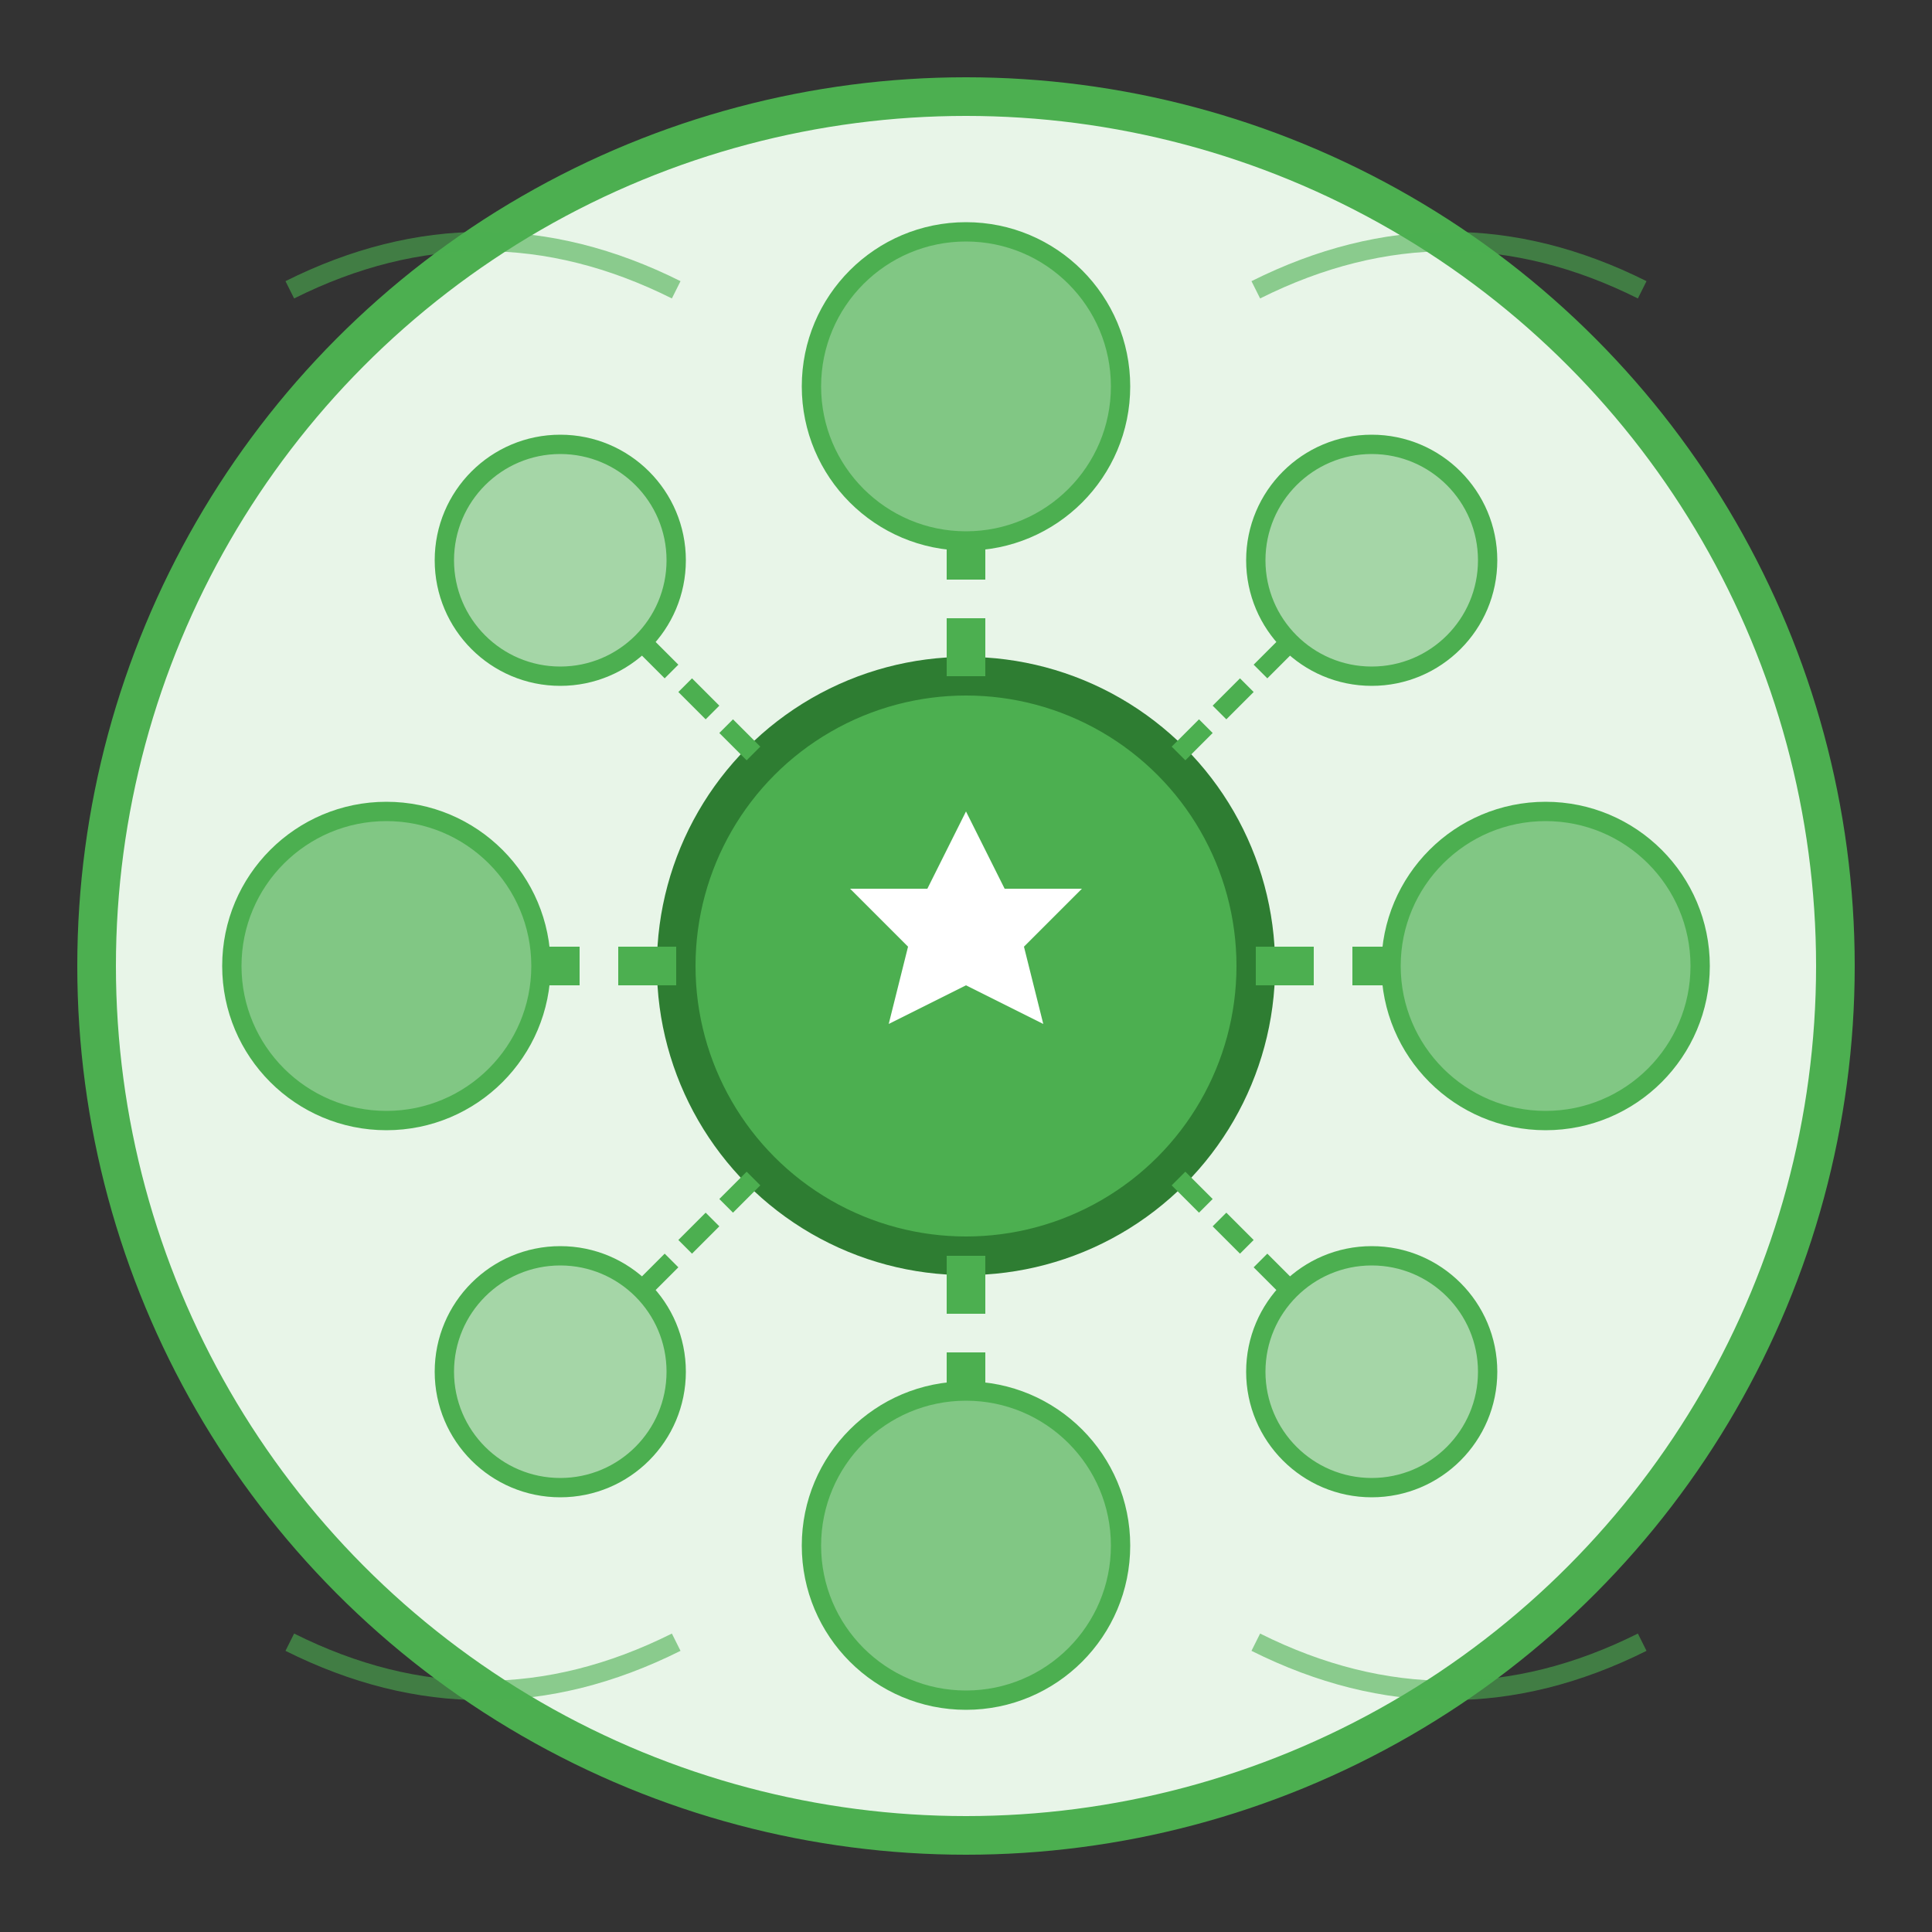 <svg width="100" height="100" viewBox="0 0 100 100" xmlns="http://www.w3.org/2000/svg">
  <rect x="0" y="0" width="100" height="100" fill="#333333" stroke="none"/>
  <!-- Background circle -->
  <circle cx="50" cy="50" r="45" fill="#e8f5e8" stroke="#4caf50" stroke-width="2"/>
  
  <!-- Central hub/brain -->
  <circle cx="50" cy="50" r="15" fill="#4caf50" stroke="#2e7d32" stroke-width="2"/>
  
  <!-- Automation nodes around the hub -->
  <circle cx="50" cy="20" r="8" fill="#81c784" stroke="#4caf50" stroke-width="1"/>
  <circle cx="80" cy="50" r="8" fill="#81c784" stroke="#4caf50" stroke-width="1"/>
  <circle cx="50" cy="80" r="8" fill="#81c784" stroke="#4caf50" stroke-width="1"/>
  <circle cx="20" cy="50" r="8" fill="#81c784" stroke="#4caf50" stroke-width="1"/>
  
  <!-- Diagonal nodes -->
  <circle cx="71" cy="29" r="6" fill="#a5d6a7" stroke="#4caf50" stroke-width="1"/>
  <circle cx="71" cy="71" r="6" fill="#a5d6a7" stroke="#4caf50" stroke-width="1"/>
  <circle cx="29" cy="71" r="6" fill="#a5d6a7" stroke="#4caf50" stroke-width="1"/>
  <circle cx="29" cy="29" r="6" fill="#a5d6a7" stroke="#4caf50" stroke-width="1"/>
  
  <!-- Connection lines (representing data flow) -->
  <line x1="50" y1="35" x2="50" y2="28" stroke="#4caf50" stroke-width="2" stroke-dasharray="3,2"/>
  <line x1="65" y1="50" x2="72" y2="50" stroke="#4caf50" stroke-width="2" stroke-dasharray="3,2"/>
  <line x1="50" y1="65" x2="50" y2="72" stroke="#4caf50" stroke-width="2" stroke-dasharray="3,2"/>
  <line x1="35" y1="50" x2="28" y2="50" stroke="#4caf50" stroke-width="2" stroke-dasharray="3,2"/>
  
  <!-- Diagonal connections -->
  <line x1="61" y1="39" x2="67" y2="33" stroke="#4caf50" stroke-width="1" stroke-dasharray="2,1"/>
  <line x1="61" y1="61" x2="67" y2="67" stroke="#4caf50" stroke-width="1" stroke-dasharray="2,1"/>
  <line x1="39" y1="61" x2="33" y2="67" stroke="#4caf50" stroke-width="1" stroke-dasharray="2,1"/>
  <line x1="39" y1="39" x2="33" y2="33" stroke="#4caf50" stroke-width="1" stroke-dasharray="2,1"/>
  
  <!-- Gear/cog symbols in central hub -->
  <path d="M50 42 L52 46 L56 46 L53 49 L54 53 L50 51 L46 53 L47 49 L44 46 L48 46 Z" fill="#fff"/>
  
  <!-- Signal waves around automation -->
  <path d="M15 15 Q25 10 35 15" stroke="#4caf50" stroke-width="1" fill="none" opacity="0.6"/>
  <path d="M65 15 Q75 10 85 15" stroke="#4caf50" stroke-width="1" fill="none" opacity="0.6"/>
  <path d="M15 85 Q25 90 35 85" stroke="#4caf50" stroke-width="1" fill="none" opacity="0.6"/>
  <path d="M65 85 Q75 90 85 85" stroke="#4caf50" stroke-width="1" fill="none" opacity="0.6"/>
</svg>